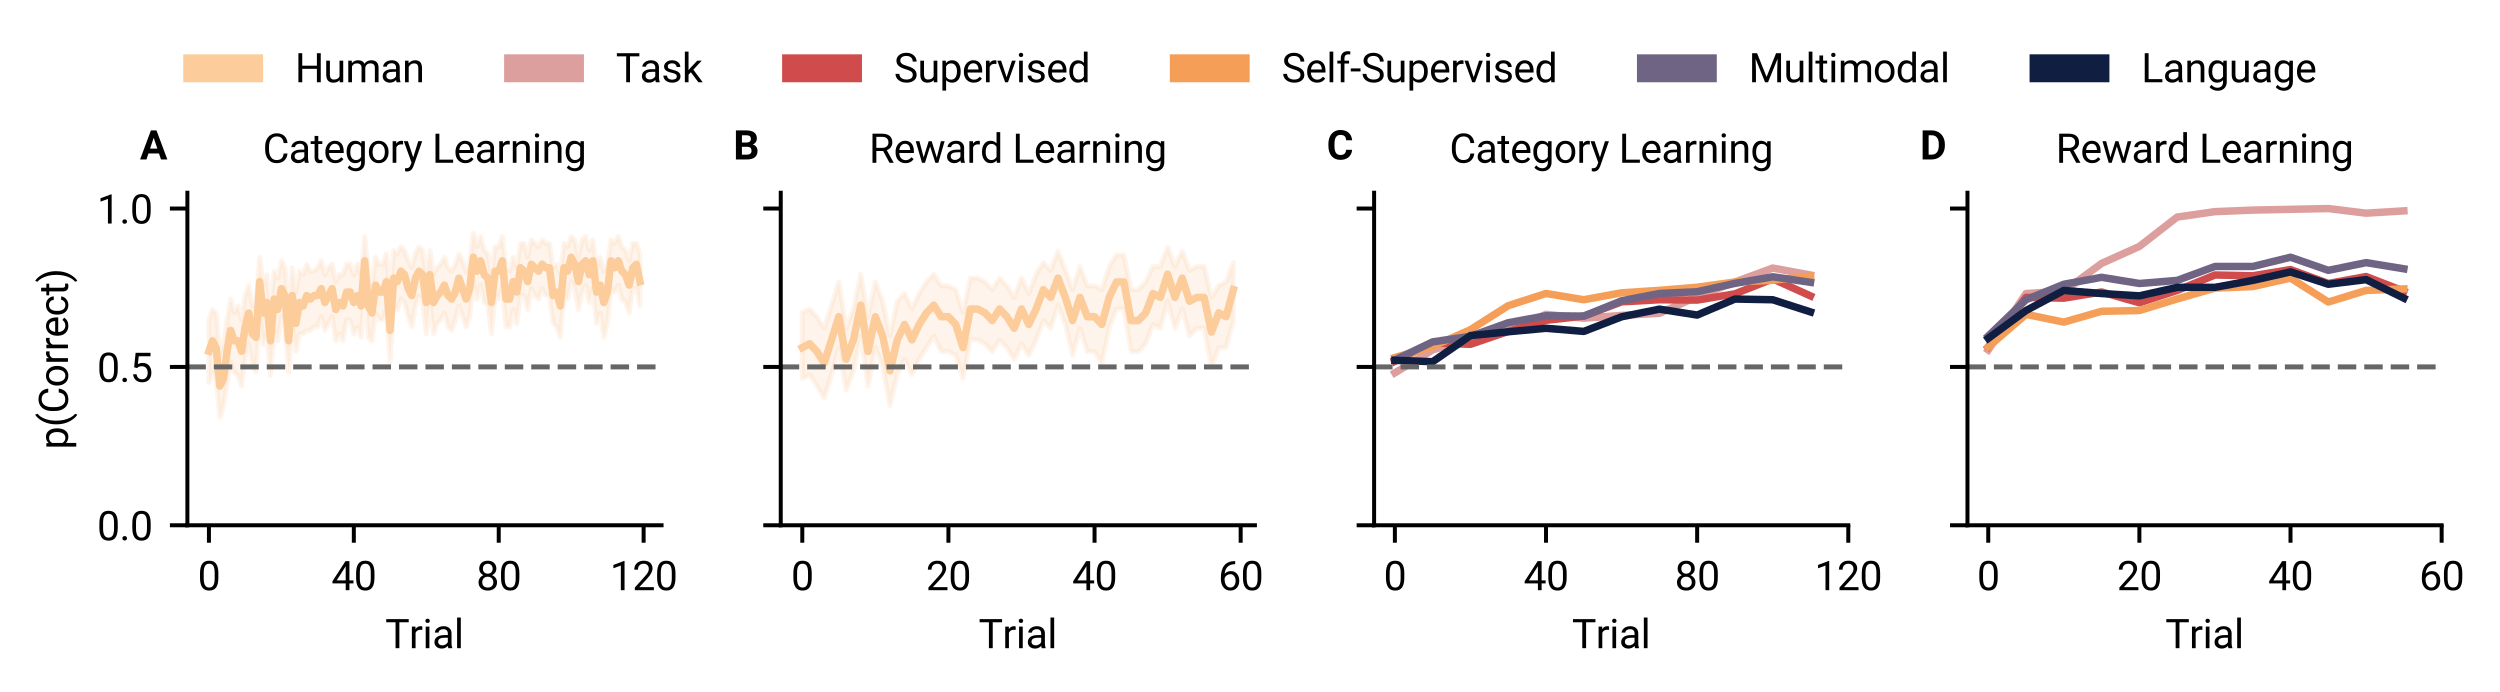 <?xml version="1.0" encoding="utf-8" standalone="no"?>
<!DOCTYPE svg PUBLIC "-//W3C//DTD SVG 1.1//EN"
  "http://www.w3.org/Graphics/SVG/1.1/DTD/svg11.dtd">
<svg xmlns:xlink="http://www.w3.org/1999/xlink" width="500.912pt" height="138.699pt" viewBox="0 0 500.912 138.699" xmlns="http://www.w3.org/2000/svg" version="1.1">
 <defs>
  <style type="text/css">*{stroke-linejoin: round; stroke-linecap: butt}</style>
 </defs>
 <g id="figure_1">
  <g id="patch_1">
   <path d="M 0 138.699 
L 500.912 138.699 
L 500.912 0 
L 0 0 
z
" style="fill: #ffffff"/>
  </g>
  <g id="axes_1">
   <g id="patch_2">
    <path d="M 37.544 105.249 
L 132.553 105.249 
L 132.553 38.613 
L 37.544 38.613 
z
" style="fill: #ffffff"/>
   </g>
   <g id="PolyCollection_1">
    <defs>
     <path id="m47e75212fd" d="M 41.862 -74.614 
L 41.862 -62.043 
L 42.588 -64.135 
L 43.314 -62.74 
L 44.04 -55.069 
L 44.766 -57.144 
L 45.491 -62.043 
L 46.217 -66.21 
L 46.943 -64.118 
L 47.669 -63.438 
L 48.395 -61.346 
L 49.121 -66.925 
L 49.846 -69.714 
L 50.572 -65.53 
L 51.298 -64.135 
L 52.024 -76.688 
L 52.75 -69.714 
L 53.475 -71.807 
L 54.201 -63.438 
L 54.927 -72.504 
L 55.653 -70.412 
L 56.379 -75.293 
L 57.104 -73.201 
L 57.83 -64.135 
L 58.556 -73.899 
L 59.282 -68.32 
L 60.008 -71.807 
L 60.734 -71.807 
L 61.459 -72.504 
L 62.185 -72.504 
L 62.911 -73.201 
L 63.637 -73.201 
L 64.363 -75.293 
L 65.088 -72.504 
L 65.814 -73.899 
L 66.54 -75.293 
L 67.266 -70.412 
L 67.992 -71.807 
L 68.718 -70.412 
L 69.443 -74.596 
L 70.169 -74.596 
L 70.895 -71.807 
L 71.621 -73.201 
L 72.347 -71.109 
L 73.072 -81.57 
L 73.798 -71.109 
L 74.524 -70.394 
L 75.25 -75.991 
L 75.976 -74.596 
L 76.701 -74.596 
L 77.427 -76.688 
L 78.153 -66.227 
L 78.879 -77.386 
L 79.605 -76.671 
L 80.331 -78.78 
L 81.056 -78.083 
L 81.782 -75.276 
L 82.508 -73.201 
L 83.234 -77.386 
L 83.96 -79.478 
L 84.685 -78.083 
L 85.411 -71.807 
L 86.137 -78.083 
L 86.863 -71.807 
L 87.589 -73.899 
L 88.315 -74.596 
L 89.04 -75.991 
L 89.766 -73.201 
L 90.492 -72.504 
L 91.218 -74.596 
L 91.944 -77.386 
L 92.669 -75.293 
L 93.395 -73.201 
L 94.121 -75.293 
L 94.847 -82.267 
L 95.573 -78.78 
L 96.299 -81.57 
L 97.024 -78.083 
L 97.75 -77.386 
L 98.476 -71.807 
L 99.202 -79.478 
L 99.928 -78.78 
L 100.653 -81.57 
L 101.379 -73.201 
L 102.105 -73.201 
L 102.831 -76.688 
L 103.557 -73.899 
L 104.282 -79.478 
L 105.008 -79.478 
L 105.734 -76.688 
L 106.46 -80.855 
L 107.186 -79.478 
L 107.912 -78.78 
L 108.637 -80.873 
L 109.363 -79.478 
L 110.089 -79.478 
L 110.815 -73.899 
L 111.541 -73.201 
L 112.266 -71.109 
L 112.992 -79.478 
L 113.718 -78.78 
L 114.444 -82.267 
L 115.17 -80.873 
L 115.896 -76.688 
L 116.621 -80.175 
L 117.347 -81.57 
L 118.073 -78.083 
L 118.799 -80.873 
L 119.525 -73.899 
L 120.25 -75.991 
L 120.976 -71.109 
L 121.702 -73.899 
L 122.428 -80.873 
L 123.154 -80.158 
L 123.88 -81.57 
L 124.605 -78.78 
L 125.331 -78.083 
L 126.057 -75.991 
L 126.783 -80.873 
L 127.509 -80.873 
L 128.234 -77.386 
L 128.234 -87.847 
L 128.234 -87.847 
L 127.509 -89.956 
L 126.783 -89.939 
L 126.057 -86.452 
L 125.331 -88.544 
L 124.605 -89.241 
L 123.88 -91.333 
L 123.154 -89.939 
L 122.428 -90.636 
L 121.702 -85.754 
L 120.976 -84.36 
L 120.25 -87.149 
L 119.525 -85.057 
L 118.799 -90.636 
L 118.073 -88.544 
L 117.347 -91.333 
L 116.621 -90.636 
L 115.896 -87.167 
L 115.17 -90.636 
L 114.444 -91.333 
L 113.718 -89.241 
L 112.992 -89.939 
L 112.266 -83.662 
L 111.541 -85.754 
L 110.815 -85.057 
L 110.089 -89.939 
L 109.363 -89.939 
L 108.637 -90.636 
L 107.912 -89.241 
L 107.186 -89.939 
L 106.46 -90.636 
L 105.734 -87.149 
L 105.008 -89.939 
L 104.282 -89.939 
L 103.557 -85.057 
L 102.831 -87.167 
L 102.105 -84.36 
L 101.379 -85.057 
L 100.653 -91.333 
L 99.928 -89.241 
L 99.202 -89.241 
L 98.476 -83.662 
L 97.75 -87.847 
L 97.024 -88.561 
L 96.299 -91.333 
L 95.573 -89.241 
L 94.847 -92.031 
L 94.121 -86.452 
L 93.395 -84.36 
L 92.669 -86.452 
L 91.944 -87.847 
L 91.218 -85.754 
L 90.492 -84.36 
L 89.766 -85.057 
L 89.04 -87.149 
L 88.315 -85.772 
L 87.589 -85.057 
L 86.863 -83.662 
L 86.137 -88.544 
L 85.411 -83.662 
L 84.685 -88.544 
L 83.96 -89.241 
L 83.234 -87.847 
L 82.508 -85.057 
L 81.782 -86.452 
L 81.056 -88.544 
L 80.331 -89.241 
L 79.605 -87.847 
L 78.879 -88.544 
L 78.153 -78.78 
L 77.427 -87.847 
L 76.701 -85.754 
L 75.976 -85.754 
L 75.25 -87.149 
L 74.524 -81.57 
L 73.798 -83.662 
L 73.072 -91.333 
L 72.347 -83.662 
L 71.621 -85.754 
L 70.895 -83.662 
L 70.169 -85.754 
L 69.443 -85.754 
L 68.718 -83.662 
L 67.992 -83.68 
L 67.266 -82.285 
L 66.54 -85.754 
L 65.814 -85.057 
L 65.088 -83.662 
L 64.363 -86.452 
L 63.637 -85.057 
L 62.911 -84.377 
L 62.185 -84.36 
L 61.459 -85.754 
L 60.734 -83.662 
L 60.008 -84.36 
L 59.282 -80.175 
L 58.556 -85.057 
L 57.83 -76.688 
L 57.104 -85.057 
L 56.379 -86.452 
L 55.653 -82.965 
L 54.927 -84.36 
L 54.201 -76.688 
L 53.475 -83.662 
L 52.75 -81.57 
L 52.024 -87.149 
L 51.298 -77.386 
L 50.572 -77.403 
L 49.846 -81.57 
L 49.121 -79.478 
L 48.395 -74.596 
L 47.669 -77.386 
L 46.943 -76.008 
L 46.217 -78.78 
L 45.491 -74.596 
L 44.766 -69.714 
L 44.04 -67.622 
L 43.314 -75.991 
L 42.588 -76.688 
L 41.862 -74.614 
z
" style="stroke: #fccc9b; stroke-opacity: 0.2"/>
    </defs>
    <g clip-path="url(#p89ef82d973)">
     <use xlink:href="#m47e75212fd" x="0" y="138.699" style="fill: #fccc9b; fill-opacity: 0.2; stroke: #fccc9b; stroke-opacity: 0.2"/>
    </g>
   </g>
   <g id="matplotlib.axis_1">
    <g id="xtick_1">
     <g id="line2d_1">
      <defs>
       <path id="m79e2bdac06" d="M 0 0 
L 0 3.5 
" style="stroke: #000000; stroke-width: 0.8"/>
      </defs>
      <g>
       <use xlink:href="#m79e2bdac06" x="41.862" y="105.249" style="stroke: #000000; stroke-width: 0.8"/>
      </g>
     </g>
     <g id="text_1">
      <!-- 0 -->
      <g transform="translate(39.616 118.249) scale(0.08 -0.08)">
       <defs>
        <path id="Roboto-Regular-30" d="M 3231 1941 
Q 3231 925 2884 431 
Q 2538 -63 1800 -63 
Q 1072 -63 722 420 
Q 372 903 359 1863 
L 359 2634 
Q 359 3638 706 4125 
Q 1053 4613 1794 4613 
Q 2528 4613 2875 4142 
Q 3222 3672 3231 2691 
L 3231 1941 
z
M 2653 2731 
Q 2653 3466 2447 3802 
Q 2241 4138 1794 4138 
Q 1350 4138 1147 3803 
Q 944 3469 938 2775 
L 938 1850 
Q 938 1113 1152 761 
Q 1366 409 1800 409 
Q 2228 409 2436 740 
Q 2644 1072 2653 1784 
L 2653 2731 
z
" transform="scale(0.016)"/>
       </defs>
       <use xlink:href="#Roboto-Regular-30"/>
      </g>
     </g>
    </g>
    <g id="xtick_2">
     <g id="line2d_2">
      <g>
       <use xlink:href="#m79e2bdac06" x="70.895" y="105.249" style="stroke: #000000; stroke-width: 0.8"/>
      </g>
     </g>
     <g id="text_2">
      <!-- 40 -->
      <g transform="translate(66.402 118.249) scale(0.08 -0.08)">
       <defs>
        <path id="Roboto-Regular-34" d="M 2819 1528 
L 3450 1528 
L 3450 1056 
L 2819 1056 
L 2819 0 
L 2238 0 
L 2238 1056 
L 166 1056 
L 166 1397 
L 2203 4550 
L 2819 4550 
L 2819 1528 
z
M 822 1528 
L 2238 1528 
L 2238 3759 
L 2169 3634 
L 822 1528 
z
" transform="scale(0.016)"/>
       </defs>
       <use xlink:href="#Roboto-Regular-34"/>
       <use xlink:href="#Roboto-Regular-30" x="56.152"/>
      </g>
     </g>
    </g>
    <g id="xtick_3">
     <g id="line2d_3">
      <g>
       <use xlink:href="#m79e2bdac06" x="99.928" y="105.249" style="stroke: #000000; stroke-width: 0.8"/>
      </g>
     </g>
     <g id="text_3">
      <!-- 80 -->
      <g transform="translate(95.435 118.249) scale(0.08 -0.08)">
       <defs>
        <path id="Roboto-Regular-38" d="M 3138 3363 
Q 3138 3022 2958 2756 
Q 2778 2491 2472 2341 
Q 2828 2188 3036 1894 
Q 3244 1600 3244 1228 
Q 3244 638 2845 287 
Q 2447 -63 1797 -63 
Q 1141 -63 745 289 
Q 350 641 350 1228 
Q 350 1597 551 1894 
Q 753 2191 1109 2344 
Q 806 2494 631 2759 
Q 456 3025 456 3363 
Q 456 3938 825 4275 
Q 1194 4613 1797 4613 
Q 2397 4613 2767 4275 
Q 3138 3938 3138 3363 
z
M 2666 1241 
Q 2666 1622 2423 1862 
Q 2181 2103 1790 2103 
Q 1400 2103 1164 1865 
Q 928 1628 928 1240 
Q 928 853 1158 631 
Q 1388 409 1797 409 
Q 2203 409 2434 632 
Q 2666 856 2666 1241 
z
M 1797 4138 
Q 1456 4138 1245 3927 
Q 1034 3716 1034 3353 
Q 1034 3006 1242 2792 
Q 1450 2578 1797 2578 
Q 2144 2578 2351 2792 
Q 2559 3006 2559 3353 
Q 2559 3700 2343 3919 
Q 2128 4138 1797 4138 
z
" transform="scale(0.016)"/>
       </defs>
       <use xlink:href="#Roboto-Regular-38"/>
       <use xlink:href="#Roboto-Regular-30" x="56.152"/>
      </g>
     </g>
    </g>
    <g id="xtick_4">
     <g id="line2d_4">
      <g>
       <use xlink:href="#m79e2bdac06" x="128.96" y="105.249" style="stroke: #000000; stroke-width: 0.8"/>
      </g>
     </g>
     <g id="text_4">
      <!-- 120 -->
      <g transform="translate(122.221 118.249) scale(0.08 -0.08)">
       <defs>
        <path id="Roboto-Regular-31" d="M 2278 0 
L 1697 0 
L 1697 3853 
L 531 3425 
L 531 3950 
L 2188 4572 
L 2278 4572 
L 2278 0 
z
" transform="scale(0.016)"/>
        <path id="Roboto-Regular-32" d="M 3359 0 
L 378 0 
L 378 416 
L 1953 2166 
Q 2303 2563 2436 2811 
Q 2569 3059 2569 3325 
Q 2569 3681 2353 3909 
Q 2138 4138 1778 4138 
Q 1347 4138 1108 3892 
Q 869 3647 869 3209 
L 291 3209 
Q 291 3838 695 4225 
Q 1100 4613 1778 4613 
Q 2413 4613 2781 4280 
Q 3150 3947 3150 3394 
Q 3150 2722 2294 1794 
L 1075 472 
L 3359 472 
L 3359 0 
z
" transform="scale(0.016)"/>
       </defs>
       <use xlink:href="#Roboto-Regular-31"/>
       <use xlink:href="#Roboto-Regular-32" x="56.152"/>
       <use xlink:href="#Roboto-Regular-30" x="112.305"/>
      </g>
     </g>
    </g>
    <g id="text_5">
     <!-- Trial -->
     <g transform="translate(77.191 129.874) scale(0.08 -0.08)">
      <defs>
       <path id="Roboto-Regular-54" d="M 3672 4056 
L 2209 4056 
L 2209 0 
L 1613 0 
L 1613 4056 
L 153 4056 
L 153 4550 
L 3672 4550 
L 3672 4056 
z
" transform="scale(0.016)"/>
       <path id="Roboto-Regular-72" d="M 2072 2863 
Q 1941 2884 1788 2884 
Q 1219 2884 1016 2400 
L 1016 0 
L 438 0 
L 438 3381 
L 1000 3381 
L 1009 2991 
Q 1294 3444 1816 3444 
Q 1984 3444 2072 3400 
L 2072 2863 
z
" transform="scale(0.016)"/>
       <path id="Roboto-Regular-69" d="M 1066 0 
L 488 0 
L 488 3381 
L 1066 3381 
L 1066 0 
z
M 441 4278 
Q 441 4419 527 4516 
Q 613 4613 781 4613 
Q 950 4613 1037 4516 
Q 1125 4419 1125 4278 
Q 1125 4138 1037 4044 
Q 950 3950 781 3950 
Q 613 3950 527 4044 
Q 441 4138 441 4278 
z
" transform="scale(0.016)"/>
       <path id="Roboto-Regular-61" d="M 2525 0 
Q 2475 100 2444 356 
Q 2041 -63 1481 -63 
Q 981 -63 661 220 
Q 341 503 341 938 
Q 341 1466 742 1758 
Q 1144 2050 1872 2050 
L 2434 2050 
L 2434 2316 
Q 2434 2619 2253 2798 
Q 2072 2978 1719 2978 
Q 1409 2978 1200 2822 
Q 991 2666 991 2444 
L 409 2444 
Q 409 2697 589 2933 
Q 769 3169 1076 3306 
Q 1384 3444 1753 3444 
Q 2338 3444 2669 3151 
Q 3000 2859 3013 2347 
L 3013 791 
Q 3013 325 3131 50 
L 3131 0 
L 2525 0 
z
M 1566 441 
Q 1838 441 2081 581 
Q 2325 722 2434 947 
L 2434 1641 
L 1981 1641 
Q 919 1641 919 1019 
Q 919 747 1100 594 
Q 1281 441 1566 441 
z
" transform="scale(0.016)"/>
       <path id="Roboto-Regular-6c" d="M 1066 0 
L 488 0 
L 488 4800 
L 1066 4800 
L 1066 0 
z
" transform="scale(0.016)"/>
      </defs>
      <use xlink:href="#Roboto-Regular-54"/>
      <use xlink:href="#Roboto-Regular-72" x="59.668"/>
      <use xlink:href="#Roboto-Regular-69" x="93.506"/>
      <use xlink:href="#Roboto-Regular-61" x="117.773"/>
      <use xlink:href="#Roboto-Regular-6c" x="172.168"/>
     </g>
    </g>
   </g>
   <g id="matplotlib.axis_2">
    <g id="ytick_1">
     <g id="line2d_5">
      <defs>
       <path id="m42bec96011" d="M 0 0 
L -3.5 0 
" style="stroke: #000000; stroke-width: 0.8"/>
      </defs>
      <g>
       <use xlink:href="#m42bec96011" x="37.544" y="105.249" style="stroke: #000000; stroke-width: 0.8"/>
      </g>
     </g>
     <g id="text_6">
      <!-- 0.0 -->
      <g transform="translate(19.454 108.249) scale(0.08 -0.08)">
       <defs>
        <path id="Roboto-Regular-2e" d="M 450 303 
Q 450 453 539 553 
Q 628 653 806 653 
Q 984 653 1076 553 
Q 1169 453 1169 303 
Q 1169 159 1076 62 
Q 984 -34 806 -34 
Q 628 -34 539 62 
Q 450 159 450 303 
z
" transform="scale(0.016)"/>
       </defs>
       <use xlink:href="#Roboto-Regular-30"/>
       <use xlink:href="#Roboto-Regular-2e" x="56.152"/>
       <use xlink:href="#Roboto-Regular-30" x="82.471"/>
      </g>
     </g>
    </g>
    <g id="ytick_2">
     <g id="line2d_6">
      <g>
       <use xlink:href="#m42bec96011" x="37.544" y="73.518" style="stroke: #000000; stroke-width: 0.8"/>
      </g>
     </g>
     <g id="text_7">
      <!-- 0.5 -->
      <g transform="translate(19.454 76.518) scale(0.08 -0.08)">
       <defs>
        <path id="Roboto-Regular-35" d="M 644 2281 
L 875 4550 
L 3206 4550 
L 3206 4016 
L 1366 4016 
L 1228 2775 
Q 1563 2972 1988 2972 
Q 2609 2972 2975 2561 
Q 3341 2150 3341 1450 
Q 3341 747 2961 342 
Q 2581 -63 1900 -63 
Q 1297 -63 915 271 
Q 534 606 481 1197 
L 1028 1197 
Q 1081 806 1306 607 
Q 1531 409 1900 409 
Q 2303 409 2533 684 
Q 2763 959 2763 1444 
Q 2763 1900 2514 2176 
Q 2266 2453 1853 2453 
Q 1475 2453 1259 2288 
L 1106 2163 
L 644 2281 
z
" transform="scale(0.016)"/>
       </defs>
       <use xlink:href="#Roboto-Regular-30"/>
       <use xlink:href="#Roboto-Regular-2e" x="56.152"/>
       <use xlink:href="#Roboto-Regular-35" x="82.471"/>
      </g>
     </g>
    </g>
    <g id="ytick_3">
     <g id="line2d_7">
      <g>
       <use xlink:href="#m42bec96011" x="37.544" y="41.786" style="stroke: #000000; stroke-width: 0.8"/>
      </g>
     </g>
     <g id="text_8">
      <!-- 1.0 -->
      <g transform="translate(19.454 44.786) scale(0.08 -0.08)">
       <use xlink:href="#Roboto-Regular-31"/>
       <use xlink:href="#Roboto-Regular-2e" x="56.152"/>
       <use xlink:href="#Roboto-Regular-30" x="82.471"/>
      </g>
     </g>
    </g>
    <g id="text_9">
     <!-- p(Correct) -->
     <g transform="translate(13.617 90.046) rotate(-90) scale(0.08 -0.08)">
      <defs>
       <path id="Roboto-Regular-70" d="M 3294 1653 
Q 3294 881 2941 409 
Q 2588 -63 1984 -63 
Q 1369 -63 1016 328 
L 1016 -1300 
L 438 -1300 
L 438 3381 
L 966 3381 
L 994 3006 
Q 1347 3444 1975 3444 
Q 2584 3444 2939 2984 
Q 3294 2525 3294 1706 
L 3294 1653 
z
M 2716 1719 
Q 2716 2291 2472 2622 
Q 2228 2953 1803 2953 
Q 1278 2953 1016 2488 
L 1016 872 
Q 1275 409 1809 409 
Q 2225 409 2470 739 
Q 2716 1069 2716 1719 
z
" transform="scale(0.016)"/>
       <path id="Roboto-Regular-28" d="M 416 1847 
Q 416 2553 605 3203 
Q 794 3853 1169 4384 
Q 1544 4916 1947 5134 
L 2066 4753 
Q 1609 4403 1317 3684 
Q 1025 2966 997 2075 
L 994 1809 
Q 994 603 1434 -284 
Q 1700 -816 2066 -1116 
L 1947 -1469 
Q 1531 -1238 1153 -694 
Q 416 369 416 1847 
z
" transform="scale(0.016)"/>
       <path id="Roboto-Regular-43" d="M 3875 1444 
Q 3791 722 3342 329 
Q 2894 -63 2150 -63 
Q 1344 -63 858 515 
Q 372 1094 372 2063 
L 372 2500 
Q 372 3134 598 3615 
Q 825 4097 1240 4355 
Q 1656 4613 2203 4613 
Q 2928 4613 3365 4208 
Q 3803 3803 3875 3088 
L 3272 3088 
Q 3194 3631 2933 3875 
Q 2672 4119 2203 4119 
Q 1628 4119 1301 3694 
Q 975 3269 975 2484 
L 975 2044 
Q 975 1303 1284 865 
Q 1594 428 2150 428 
Q 2650 428 2917 654 
Q 3184 881 3272 1444 
L 3875 1444 
z
" transform="scale(0.016)"/>
       <path id="Roboto-Regular-6f" d="M 284 1722 
Q 284 2219 479 2616 
Q 675 3013 1023 3228 
Q 1372 3444 1819 3444 
Q 2509 3444 2936 2966 
Q 3363 2488 3363 1694 
L 3363 1653 
Q 3363 1159 3173 767 
Q 2984 375 2632 156 
Q 2281 -63 1825 -63 
Q 1138 -63 711 415 
Q 284 894 284 1681 
L 284 1722 
z
M 866 1653 
Q 866 1091 1127 750 
Q 1388 409 1825 409 
Q 2266 409 2525 754 
Q 2784 1100 2784 1722 
Q 2784 2278 2520 2623 
Q 2256 2969 1819 2969 
Q 1391 2969 1128 2628 
Q 866 2288 866 1653 
z
" transform="scale(0.016)"/>
       <path id="Roboto-Regular-65" d="M 1841 -63 
Q 1153 -63 722 389 
Q 291 841 291 1597 
L 291 1703 
Q 291 2206 483 2601 
Q 675 2997 1020 3220 
Q 1366 3444 1769 3444 
Q 2428 3444 2793 3009 
Q 3159 2575 3159 1766 
L 3159 1525 
L 869 1525 
Q 881 1025 1161 717 
Q 1441 409 1872 409 
Q 2178 409 2390 534 
Q 2603 659 2763 866 
L 3116 591 
Q 2691 -63 1841 -63 
z
M 1769 2969 
Q 1419 2969 1181 2714 
Q 944 2459 888 2000 
L 2581 2000 
L 2581 2044 
Q 2556 2484 2343 2726 
Q 2131 2969 1769 2969 
z
" transform="scale(0.016)"/>
       <path id="Roboto-Regular-63" d="M 1794 409 
Q 2103 409 2334 596 
Q 2566 784 2591 1066 
L 3138 1066 
Q 3122 775 2937 512 
Q 2753 250 2445 93 
Q 2138 -63 1794 -63 
Q 1103 -63 695 398 
Q 288 859 288 1659 
L 288 1756 
Q 288 2250 469 2634 
Q 650 3019 989 3231 
Q 1328 3444 1791 3444 
Q 2359 3444 2736 3103 
Q 3113 2763 3138 2219 
L 2591 2219 
Q 2566 2547 2342 2758 
Q 2119 2969 1791 2969 
Q 1350 2969 1108 2651 
Q 866 2334 866 1734 
L 866 1625 
Q 866 1041 1106 725 
Q 1347 409 1794 409 
z
" transform="scale(0.016)"/>
       <path id="Roboto-Regular-74" d="M 1222 4200 
L 1222 3381 
L 1853 3381 
L 1853 2934 
L 1222 2934 
L 1222 838 
Q 1222 634 1306 532 
Q 1391 431 1594 431 
Q 1694 431 1869 469 
L 1869 0 
Q 1641 -63 1425 -63 
Q 1038 -63 841 171 
Q 644 406 644 838 
L 644 2934 
L 28 2934 
L 28 3381 
L 644 3381 
L 644 4200 
L 1222 4200 
z
" transform="scale(0.016)"/>
       <path id="Roboto-Regular-29" d="M 1772 1816 
Q 1772 1119 1589 480 
Q 1406 -159 1029 -700 
Q 653 -1241 241 -1469 
L 119 -1116 
Q 600 -747 892 29 
Q 1184 806 1191 1753 
L 1191 1853 
Q 1191 2509 1053 3073 
Q 916 3638 670 4084 
Q 425 4531 119 4781 
L 241 5134 
Q 653 4906 1026 4372 
Q 1400 3838 1586 3194 
Q 1772 2550 1772 1816 
z
" transform="scale(0.016)"/>
      </defs>
      <use xlink:href="#Roboto-Regular-70"/>
      <use xlink:href="#Roboto-Regular-28" x="56.104"/>
      <use xlink:href="#Roboto-Regular-43" x="90.283"/>
      <use xlink:href="#Roboto-Regular-6f" x="155.371"/>
      <use xlink:href="#Roboto-Regular-72" x="212.402"/>
      <use xlink:href="#Roboto-Regular-72" x="246.24"/>
      <use xlink:href="#Roboto-Regular-65" x="280.078"/>
      <use xlink:href="#Roboto-Regular-63" x="333.057"/>
      <use xlink:href="#Roboto-Regular-74" x="385.4"/>
      <use xlink:href="#Roboto-Regular-29" x="418.066"/>
     </g>
    </g>
   </g>
   <g id="line2d_8">
    <path d="M 41.862 70.379 
L 42.588 68.287 
L 43.314 69.682 
L 44.04 77.353 
L 44.766 75.959 
L 45.491 70.379 
L 46.217 66.195 
L 46.943 68.287 
L 47.669 68.287 
L 48.395 70.379 
L 49.121 65.498 
L 49.846 62.708 
L 50.572 66.892 
L 51.298 67.59 
L 52.024 56.432 
L 52.75 62.708 
L 53.475 60.616 
L 54.201 68.287 
L 54.927 59.919 
L 55.653 62.011 
L 56.379 57.826 
L 57.104 59.221 
L 57.83 68.287 
L 58.556 59.221 
L 59.282 64.8 
L 60.008 60.616 
L 60.734 61.313 
L 61.459 59.221 
L 62.185 59.919 
L 62.911 59.221 
L 63.637 59.221 
L 64.363 57.826 
L 65.088 60.616 
L 65.814 59.221 
L 66.54 57.826 
L 67.266 62.011 
L 67.992 60.616 
L 68.718 61.313 
L 69.443 58.524 
L 70.169 58.524 
L 70.895 60.616 
L 71.621 59.221 
L 72.347 61.313 
L 73.072 52.247 
L 73.798 61.313 
L 74.524 62.708 
L 75.25 57.129 
L 75.976 58.524 
L 76.701 58.524 
L 77.427 56.432 
L 78.153 66.195 
L 78.879 55.734 
L 79.605 56.432 
L 80.331 54.339 
L 81.056 55.037 
L 81.782 57.826 
L 82.508 59.221 
L 83.234 55.734 
L 83.96 54.339 
L 84.685 55.037 
L 85.411 60.616 
L 86.137 55.037 
L 86.863 60.616 
L 87.589 59.221 
L 88.315 58.524 
L 89.04 57.129 
L 89.766 59.221 
L 90.492 59.919 
L 91.218 58.524 
L 91.944 55.734 
L 92.669 57.826 
L 93.395 59.919 
L 94.121 57.826 
L 94.847 51.55 
L 95.573 54.339 
L 96.299 52.247 
L 97.024 55.037 
L 97.75 55.734 
L 98.476 60.616 
L 99.202 54.339 
L 99.928 54.339 
L 100.653 52.247 
L 101.379 59.919 
L 102.105 59.919 
L 102.831 56.432 
L 103.557 58.524 
L 104.282 53.642 
L 105.008 54.339 
L 105.734 56.432 
L 106.46 52.945 
L 107.186 53.642 
L 107.912 54.339 
L 108.637 52.945 
L 109.363 53.642 
L 110.089 53.642 
L 110.815 59.221 
L 111.541 58.524 
L 112.266 61.313 
L 112.992 53.642 
L 113.718 54.339 
L 114.444 51.55 
L 115.17 52.945 
L 115.896 56.432 
L 116.621 52.945 
L 117.347 52.247 
L 118.073 55.037 
L 118.799 52.247 
L 119.525 58.524 
L 120.25 57.129 
L 120.976 60.616 
L 121.702 58.524 
L 122.428 52.247 
L 123.154 53.642 
L 123.88 52.247 
L 124.605 54.339 
L 125.331 55.037 
L 126.057 57.129 
L 126.783 53.642 
L 127.509 52.945 
L 128.234 56.432 
" clip-path="url(#p89ef82d973)" style="fill: none; stroke: #fccc9b; stroke-width: 1.5; stroke-linecap: square"/>
   </g>
   <g id="line2d_9">
    <path d="M 37.544 73.518 
L 132.553 73.518 
" clip-path="url(#p89ef82d973)" style="fill: none; stroke-dasharray: 3.7,1.6; stroke-dashoffset: 0; stroke: #666666"/>
   </g>
   <g id="patch_3">
    <path d="M 37.544 105.249 
L 37.544 38.613 
" style="fill: none; stroke: #000000; stroke-width: 0.8; stroke-linejoin: miter; stroke-linecap: square"/>
   </g>
   <g id="patch_4">
    <path d="M 37.544 105.249 
L 132.553 105.249 
" style="fill: none; stroke: #000000; stroke-width: 0.8; stroke-linejoin: miter; stroke-linecap: square"/>
   </g>
   <g id="text_10">
    <!-- A -->
    <g transform="translate(28.043 31.95) scale(0.08 -0.08)">
     <defs>
      <path id="Roboto-Bold-41" d="M 2975 938 
L 1331 938 
L 1019 0 
L 22 0 
L 1716 4550 
L 2584 4550 
L 4288 0 
L 3291 0 
L 2975 938 
z
M 1584 1697 
L 2722 1697 
L 2150 3400 
L 1584 1697 
z
" transform="scale(0.016)"/>
     </defs>
     <use xlink:href="#Roboto-Bold-41"/>
    </g>
   </g>
   <g id="text_11">
    <!-- Category Learning -->
    <g transform="translate(52.651 32.613) scale(0.08 -0.08)">
     <defs>
      <path id="Roboto-Regular-67" d="M 300 1719 
Q 300 2509 665 2976 
Q 1031 3444 1634 3444 
Q 2253 3444 2600 3006 
L 2628 3381 
L 3156 3381 
L 3156 81 
Q 3156 -575 2767 -953 
Q 2378 -1331 1722 -1331 
Q 1356 -1331 1006 -1175 
Q 656 -1019 472 -747 
L 772 -400 
Q 1144 -859 1681 -859 
Q 2103 -859 2339 -621 
Q 2575 -384 2575 47 
L 2575 338 
Q 2228 -63 1628 -63 
Q 1034 -63 667 415 
Q 300 894 300 1719 
z
M 881 1653 
Q 881 1081 1115 754 
Q 1350 428 1772 428 
Q 2319 428 2575 925 
L 2575 2469 
Q 2309 2953 1778 2953 
Q 1356 2953 1118 2625 
Q 881 2297 881 1653 
z
" transform="scale(0.016)"/>
      <path id="Roboto-Regular-79" d="M 1544 847 
L 2331 3381 
L 2950 3381 
L 1591 -522 
Q 1275 -1366 588 -1366 
L 478 -1356 
L 263 -1316 
L 263 -847 
L 419 -859 
Q 713 -859 877 -740 
Q 1041 -622 1147 -306 
L 1275 38 
L 69 3381 
L 700 3381 
L 1544 847 
z
" transform="scale(0.016)"/>
      <path id="Roboto-Regular-20" transform="scale(0.016)"/>
      <path id="Roboto-Regular-4c" d="M 1131 491 
L 3288 491 
L 3288 0 
L 528 0 
L 528 4550 
L 1131 4550 
L 1131 491 
z
" transform="scale(0.016)"/>
      <path id="Roboto-Regular-6e" d="M 984 3381 
L 1003 2956 
Q 1391 3444 2016 3444 
Q 3088 3444 3097 2234 
L 3097 0 
L 2519 0 
L 2519 2238 
Q 2516 2603 2352 2778 
Q 2188 2953 1841 2953 
Q 1559 2953 1346 2803 
Q 1134 2653 1016 2409 
L 1016 0 
L 438 0 
L 438 3381 
L 984 3381 
z
" transform="scale(0.016)"/>
     </defs>
     <use xlink:href="#Roboto-Regular-43"/>
     <use xlink:href="#Roboto-Regular-61" x="65.088"/>
     <use xlink:href="#Roboto-Regular-74" x="119.482"/>
     <use xlink:href="#Roboto-Regular-65" x="152.148"/>
     <use xlink:href="#Roboto-Regular-67" x="205.127"/>
     <use xlink:href="#Roboto-Regular-6f" x="261.23"/>
     <use xlink:href="#Roboto-Regular-72" x="318.262"/>
     <use xlink:href="#Roboto-Regular-79" x="352.1"/>
     <use xlink:href="#Roboto-Regular-20" x="399.414"/>
     <use xlink:href="#Roboto-Regular-4c" x="424.17"/>
     <use xlink:href="#Roboto-Regular-65" x="477.979"/>
     <use xlink:href="#Roboto-Regular-61" x="530.957"/>
     <use xlink:href="#Roboto-Regular-72" x="585.352"/>
     <use xlink:href="#Roboto-Regular-6e" x="619.189"/>
     <use xlink:href="#Roboto-Regular-69" x="674.365"/>
     <use xlink:href="#Roboto-Regular-6e" x="698.633"/>
     <use xlink:href="#Roboto-Regular-67" x="753.809"/>
    </g>
   </g>
  </g>
  <g id="axes_2">
   <g id="patch_5">
    <path d="M 156.433 105.249 
L 251.442 105.249 
L 251.442 38.613 
L 156.433 38.613 
z
" style="fill: #ffffff"/>
   </g>
   <g id="PolyCollection_2">
    <defs>
     <path id="mec6524d516" d="M 160.751 -76.016 
L 160.751 -62.86 
L 162.215 -63.614 
L 163.679 -61.312 
L 165.143 -58.99 
L 166.607 -63.633 
L 168.071 -69.051 
L 169.535 -60.538 
L 170.999 -64.388 
L 172.463 -71.373 
L 173.927 -61.312 
L 175.391 -69.051 
L 176.855 -65.181 
L 178.318 -57.442 
L 179.782 -63.633 
L 181.246 -66.729 
L 182.71 -63.633 
L 184.174 -66.729 
L 185.638 -69.051 
L 187.102 -71.373 
L 188.566 -68.277 
L 190.03 -68.277 
L 191.494 -67.503 
L 192.958 -62.86 
L 194.422 -70.599 
L 195.886 -70.599 
L 197.35 -69.825 
L 198.814 -68.258 
L 200.277 -70.599 
L 201.741 -69.032 
L 203.205 -66.729 
L 204.669 -69.825 
L 206.133 -67.503 
L 207.597 -70.579 
L 209.061 -74.469 
L 210.525 -72.921 
L 211.989 -77.545 
L 213.453 -73.695 
L 214.917 -67.503 
L 216.381 -72.921 
L 217.845 -68.277 
L 219.309 -68.277 
L 220.773 -65.955 
L 222.236 -72.921 
L 223.7 -76.79 
L 225.164 -76.79 
L 226.628 -68.277 
L 228.092 -68.258 
L 229.556 -69.825 
L 231.02 -73.695 
L 232.484 -72.921 
L 233.948 -78.338 
L 235.412 -72.921 
L 236.876 -76.79 
L 238.34 -71.373 
L 239.804 -72.921 
L 241.268 -72.901 
L 242.732 -65.181 
L 244.195 -69.051 
L 245.659 -69.051 
L 247.123 -74.469 
L 247.123 -86.078 
L 247.123 -86.078 
L 245.659 -82.208 
L 244.195 -81.453 
L 242.732 -79.112 
L 241.268 -85.304 
L 239.804 -85.304 
L 238.34 -84.53 
L 236.876 -88.399 
L 235.412 -85.304 
L 233.948 -89.173 
L 232.484 -85.304 
L 231.02 -85.304 
L 229.556 -82.208 
L 228.092 -80.66 
L 226.628 -80.66 
L 225.164 -87.625 
L 223.7 -87.625 
L 222.236 -85.304 
L 220.773 -80.66 
L 219.309 -81.434 
L 217.845 -81.434 
L 216.381 -85.304 
L 214.917 -80.66 
L 213.453 -84.549 
L 211.989 -88.399 
L 210.525 -84.53 
L 209.061 -86.078 
L 207.597 -83.756 
L 206.133 -79.886 
L 204.669 -82.982 
L 203.205 -79.112 
L 201.741 -81.434 
L 200.277 -82.982 
L 198.814 -80.679 
L 197.35 -82.208 
L 195.886 -82.982 
L 194.422 -82.982 
L 192.958 -76.016 
L 191.494 -80.66 
L 190.03 -81.434 
L 188.566 -81.434 
L 187.102 -83.756 
L 185.638 -82.208 
L 184.174 -79.886 
L 182.71 -76.79 
L 181.246 -79.886 
L 179.782 -78.338 
L 178.318 -71.373 
L 176.855 -78.338 
L 175.391 -82.208 
L 173.927 -75.242 
L 172.463 -83.756 
L 170.999 -76.79 
L 169.535 -72.921 
L 168.071 -82.208 
L 166.607 -77.564 
L 165.143 -72.921 
L 163.679 -75.242 
L 162.215 -76.79 
L 160.751 -76.016 
z
" style="stroke: #fccc9b; stroke-opacity: 0.2"/>
    </defs>
    <g clip-path="url(#p6b1d9bd3c7)">
     <use xlink:href="#mec6524d516" x="0" y="138.699" style="fill: #fccc9b; fill-opacity: 0.2; stroke: #fccc9b; stroke-opacity: 0.2"/>
    </g>
   </g>
   <g id="matplotlib.axis_3">
    <g id="xtick_5">
     <g id="line2d_10">
      <g>
       <use xlink:href="#m79e2bdac06" x="160.751" y="105.249" style="stroke: #000000; stroke-width: 0.8"/>
      </g>
     </g>
     <g id="text_12">
      <!-- 0 -->
      <g transform="translate(158.505 118.249) scale(0.08 -0.08)">
       <use xlink:href="#Roboto-Regular-30"/>
      </g>
     </g>
    </g>
    <g id="xtick_6">
     <g id="line2d_11">
      <g>
       <use xlink:href="#m79e2bdac06" x="190.03" y="105.249" style="stroke: #000000; stroke-width: 0.8"/>
      </g>
     </g>
     <g id="text_13">
      <!-- 20 -->
      <g transform="translate(185.537 118.249) scale(0.08 -0.08)">
       <use xlink:href="#Roboto-Regular-32"/>
       <use xlink:href="#Roboto-Regular-30" x="56.152"/>
      </g>
     </g>
    </g>
    <g id="xtick_7">
     <g id="line2d_12">
      <g>
       <use xlink:href="#m79e2bdac06" x="219.309" y="105.249" style="stroke: #000000; stroke-width: 0.8"/>
      </g>
     </g>
     <g id="text_14">
      <!-- 40 -->
      <g transform="translate(214.816 118.249) scale(0.08 -0.08)">
       <use xlink:href="#Roboto-Regular-34"/>
       <use xlink:href="#Roboto-Regular-30" x="56.152"/>
      </g>
     </g>
    </g>
    <g id="xtick_8">
     <g id="line2d_13">
      <g>
       <use xlink:href="#m79e2bdac06" x="248.587" y="105.249" style="stroke: #000000; stroke-width: 0.8"/>
      </g>
     </g>
     <g id="text_15">
      <!-- 60 -->
      <g transform="translate(244.095 118.249) scale(0.08 -0.08)">
       <defs>
        <path id="Roboto-Regular-36" d="M 2647 4553 
L 2647 4063 
L 2541 4063 
Q 1866 4050 1466 3662 
Q 1066 3275 1003 2572 
Q 1363 2984 1984 2984 
Q 2578 2984 2933 2565 
Q 3288 2147 3288 1484 
Q 3288 781 2905 359 
Q 2522 -63 1878 -63 
Q 1225 -63 819 439 
Q 413 941 413 1731 
L 413 1953 
Q 413 3209 948 3873 
Q 1484 4538 2544 4553 
L 2647 4553 
z
M 1888 2503 
Q 1591 2503 1341 2325 
Q 1091 2147 994 1878 
L 994 1666 
Q 994 1103 1247 759 
Q 1500 416 1878 416 
Q 2269 416 2492 703 
Q 2716 991 2716 1456 
Q 2716 1925 2489 2214 
Q 2263 2503 1888 2503 
z
" transform="scale(0.016)"/>
       </defs>
       <use xlink:href="#Roboto-Regular-36"/>
       <use xlink:href="#Roboto-Regular-30" x="56.152"/>
      </g>
     </g>
    </g>
    <g id="text_16">
     <!-- Trial -->
     <g transform="translate(196.08 129.874) scale(0.08 -0.08)">
      <use xlink:href="#Roboto-Regular-54"/>
      <use xlink:href="#Roboto-Regular-72" x="59.668"/>
      <use xlink:href="#Roboto-Regular-69" x="93.506"/>
      <use xlink:href="#Roboto-Regular-61" x="117.773"/>
      <use xlink:href="#Roboto-Regular-6c" x="172.168"/>
     </g>
    </g>
   </g>
   <g id="matplotlib.axis_4">
    <g id="ytick_4">
     <g id="line2d_14">
      <g>
       <use xlink:href="#m42bec96011" x="156.433" y="105.249" style="stroke: #000000; stroke-width: 0.8"/>
      </g>
     </g>
    </g>
    <g id="ytick_5">
     <g id="line2d_15">
      <g>
       <use xlink:href="#m42bec96011" x="156.433" y="73.518" style="stroke: #000000; stroke-width: 0.8"/>
      </g>
     </g>
    </g>
    <g id="ytick_6">
     <g id="line2d_16">
      <g>
       <use xlink:href="#m42bec96011" x="156.433" y="41.786" style="stroke: #000000; stroke-width: 0.8"/>
      </g>
     </g>
    </g>
   </g>
   <g id="line2d_17">
    <path d="M 160.751 69.648 
L 162.215 68.874 
L 163.679 70.422 
L 165.143 72.744 
L 166.607 68.1 
L 168.071 63.457 
L 169.535 71.97 
L 170.999 68.1 
L 172.463 61.135 
L 173.927 70.422 
L 175.391 63.457 
L 176.855 67.326 
L 178.318 74.292 
L 179.782 68.1 
L 181.246 65.004 
L 182.71 68.1 
L 184.174 65.004 
L 185.638 62.683 
L 187.102 61.135 
L 188.566 63.457 
L 190.03 63.457 
L 191.494 65.004 
L 192.958 69.648 
L 194.422 61.909 
L 195.886 61.909 
L 197.35 62.683 
L 198.814 64.23 
L 200.277 61.909 
L 201.741 63.457 
L 203.205 65.778 
L 204.669 61.909 
L 206.133 65.004 
L 207.597 61.909 
L 209.061 58.039 
L 210.525 59.587 
L 211.989 55.717 
L 213.453 59.587 
L 214.917 64.23 
L 216.381 59.587 
L 217.845 63.457 
L 219.309 63.457 
L 220.773 65.004 
L 222.236 59.587 
L 223.7 56.491 
L 225.164 56.491 
L 226.628 64.23 
L 228.092 64.23 
L 229.556 62.683 
L 231.02 58.813 
L 232.484 59.587 
L 233.948 54.943 
L 235.412 59.587 
L 236.876 55.717 
L 238.34 60.361 
L 239.804 59.587 
L 241.268 59.587 
L 242.732 66.552 
L 244.195 62.683 
L 245.659 63.457 
L 247.123 58.039 
" clip-path="url(#p6b1d9bd3c7)" style="fill: none; stroke: #fccc9b; stroke-width: 1.5; stroke-linecap: square"/>
   </g>
   <g id="line2d_18">
    <path d="M 156.433 73.518 
L 251.442 73.518 
" clip-path="url(#p6b1d9bd3c7)" style="fill: none; stroke-dasharray: 3.7,1.6; stroke-dashoffset: 0; stroke: #666666"/>
   </g>
   <g id="patch_6">
    <path d="M 156.433 105.249 
L 156.433 38.613 
" style="fill: none; stroke: #000000; stroke-width: 0.8; stroke-linejoin: miter; stroke-linecap: square"/>
   </g>
   <g id="patch_7">
    <path d="M 156.433 105.249 
L 251.442 105.249 
" style="fill: none; stroke: #000000; stroke-width: 0.8; stroke-linejoin: miter; stroke-linecap: square"/>
   </g>
   <g id="text_17">
    <!-- B -->
    <g transform="translate(146.932 31.95) scale(0.08 -0.08)">
     <defs>
      <path id="Roboto-Bold-42" d="M 406 0 
L 406 4550 
L 2000 4550 
Q 2828 4550 3256 4233 
Q 3684 3916 3684 3303 
Q 3684 2969 3512 2714 
Q 3341 2459 3034 2341 
Q 3384 2253 3586 1987 
Q 3788 1722 3788 1338 
Q 3788 681 3369 343 
Q 2950 6 2175 0 
L 406 0 
z
M 1344 1981 
L 1344 753 
L 2147 753 
Q 2478 753 2664 911 
Q 2850 1069 2850 1347 
Q 2850 1972 2203 1981 
L 1344 1981 
z
M 1344 2644 
L 2038 2644 
Q 2747 2656 2747 3209 
Q 2747 3519 2567 3655 
Q 2388 3791 2000 3791 
L 1344 3791 
L 1344 2644 
z
" transform="scale(0.016)"/>
     </defs>
     <use xlink:href="#Roboto-Bold-42"/>
    </g>
   </g>
   <g id="text_18">
    <!-- Reward Learning -->
    <g transform="translate(174.144 32.613) scale(0.08 -0.08)">
     <defs>
      <path id="Roboto-Regular-52" d="M 2197 1841 
L 1128 1841 
L 1128 0 
L 525 0 
L 525 4550 
L 2031 4550 
Q 2800 4550 3214 4200 
Q 3628 3850 3628 3181 
Q 3628 2756 3398 2440 
Q 3169 2125 2759 1969 
L 3828 38 
L 3828 0 
L 3184 0 
L 2197 1841 
z
M 1128 2331 
L 2050 2331 
Q 2497 2331 2761 2562 
Q 3025 2794 3025 3181 
Q 3025 3603 2773 3828 
Q 2522 4053 2047 4056 
L 1128 4056 
L 1128 2331 
z
" transform="scale(0.016)"/>
      <path id="Roboto-Regular-77" d="M 3431 797 
L 4081 3381 
L 4659 3381 
L 3675 0 
L 3206 0 
L 2384 2563 
L 1584 0 
L 1116 0 
L 134 3381 
L 709 3381 
L 1375 850 
L 2163 3381 
L 2628 3381 
L 3431 797 
z
" transform="scale(0.016)"/>
      <path id="Roboto-Regular-64" d="M 297 1719 
Q 297 2497 665 2970 
Q 1034 3444 1631 3444 
Q 2225 3444 2572 3038 
L 2572 4800 
L 3150 4800 
L 3150 0 
L 2619 0 
L 2591 363 
Q 2244 -63 1625 -63 
Q 1038 -63 667 418 
Q 297 900 297 1675 
L 297 1719 
z
M 875 1653 
Q 875 1078 1112 753 
Q 1350 428 1769 428 
Q 2319 428 2572 922 
L 2572 2475 
Q 2313 2953 1775 2953 
Q 1350 2953 1112 2625 
Q 875 2297 875 1653 
z
" transform="scale(0.016)"/>
     </defs>
     <use xlink:href="#Roboto-Regular-52"/>
     <use xlink:href="#Roboto-Regular-65" x="61.572"/>
     <use xlink:href="#Roboto-Regular-77" x="114.551"/>
     <use xlink:href="#Roboto-Regular-61" x="189.697"/>
     <use xlink:href="#Roboto-Regular-72" x="244.092"/>
     <use xlink:href="#Roboto-Regular-64" x="277.93"/>
     <use xlink:href="#Roboto-Regular-20" x="334.326"/>
     <use xlink:href="#Roboto-Regular-4c" x="359.082"/>
     <use xlink:href="#Roboto-Regular-65" x="412.891"/>
     <use xlink:href="#Roboto-Regular-61" x="465.869"/>
     <use xlink:href="#Roboto-Regular-72" x="520.264"/>
     <use xlink:href="#Roboto-Regular-6e" x="554.102"/>
     <use xlink:href="#Roboto-Regular-69" x="609.277"/>
     <use xlink:href="#Roboto-Regular-6e" x="633.545"/>
     <use xlink:href="#Roboto-Regular-67" x="688.721"/>
    </g>
   </g>
  </g>
  <g id="axes_3">
   <g id="patch_8">
    <path d="M 275.322 105.249 
L 370.331 105.249 
L 370.331 38.613 
L 275.322 38.613 
z
" style="fill: #ffffff"/>
   </g>
   <g id="matplotlib.axis_5">
    <g id="xtick_9">
     <g id="line2d_19">
      <g>
       <use xlink:href="#m79e2bdac06" x="279.485" y="105.249" style="stroke: #000000; stroke-width: 0.8"/>
      </g>
     </g>
     <g id="text_19">
      <!-- 0 -->
      <g transform="translate(277.239 118.249) scale(0.08 -0.08)">
       <use xlink:href="#Roboto-Regular-30"/>
      </g>
     </g>
    </g>
    <g id="xtick_10">
     <g id="line2d_20">
      <g>
       <use xlink:href="#m79e2bdac06" x="309.767" y="105.249" style="stroke: #000000; stroke-width: 0.8"/>
      </g>
     </g>
     <g id="text_20">
      <!-- 40 -->
      <g transform="translate(305.275 118.249) scale(0.08 -0.08)">
       <use xlink:href="#Roboto-Regular-34"/>
       <use xlink:href="#Roboto-Regular-30" x="56.152"/>
      </g>
     </g>
    </g>
    <g id="xtick_11">
     <g id="line2d_21">
      <g>
       <use xlink:href="#m79e2bdac06" x="340.049" y="105.249" style="stroke: #000000; stroke-width: 0.8"/>
      </g>
     </g>
     <g id="text_21">
      <!-- 80 -->
      <g transform="translate(335.557 118.249) scale(0.08 -0.08)">
       <use xlink:href="#Roboto-Regular-38"/>
       <use xlink:href="#Roboto-Regular-30" x="56.152"/>
      </g>
     </g>
    </g>
    <g id="xtick_12">
     <g id="line2d_22">
      <g>
       <use xlink:href="#m79e2bdac06" x="370.331" y="105.249" style="stroke: #000000; stroke-width: 0.8"/>
      </g>
     </g>
     <g id="text_22">
      <!-- 120 -->
      <g transform="translate(363.592 118.249) scale(0.08 -0.08)">
       <use xlink:href="#Roboto-Regular-31"/>
       <use xlink:href="#Roboto-Regular-32" x="56.152"/>
       <use xlink:href="#Roboto-Regular-30" x="112.305"/>
      </g>
     </g>
    </g>
    <g id="text_23">
     <!-- Trial -->
     <g transform="translate(314.969 129.874) scale(0.08 -0.08)">
      <use xlink:href="#Roboto-Regular-54"/>
      <use xlink:href="#Roboto-Regular-72" x="59.668"/>
      <use xlink:href="#Roboto-Regular-69" x="93.506"/>
      <use xlink:href="#Roboto-Regular-61" x="117.773"/>
      <use xlink:href="#Roboto-Regular-6c" x="172.168"/>
     </g>
    </g>
   </g>
   <g id="matplotlib.axis_6">
    <g id="ytick_7">
     <g id="line2d_23">
      <g>
       <use xlink:href="#m42bec96011" x="275.322" y="105.249" style="stroke: #000000; stroke-width: 0.8"/>
      </g>
     </g>
    </g>
    <g id="ytick_8">
     <g id="line2d_24">
      <g>
       <use xlink:href="#m42bec96011" x="275.322" y="73.518" style="stroke: #000000; stroke-width: 0.8"/>
      </g>
     </g>
    </g>
    <g id="ytick_9">
     <g id="line2d_25">
      <g>
       <use xlink:href="#m42bec96011" x="275.322" y="41.786" style="stroke: #000000; stroke-width: 0.8"/>
      </g>
     </g>
    </g>
   </g>
   <g id="line2d_26">
    <path d="M 279.485 74.703 
L 287.056 70.1 
L 294.626 67.869 
L 302.197 66.125 
L 309.767 62.987 
L 317.338 63.754 
L 324.908 63.196 
L 332.479 62.778 
L 340.049 59.43 
L 347.619 56.501 
L 355.19 53.712 
L 362.76 55.107 
" clip-path="url(#p7c6564f4c3)" style="fill: none; stroke: #dd9e9e; stroke-width: 1.5; stroke-linecap: square"/>
   </g>
   <g id="line2d_27">
    <path d="M 279.485 72.402 
L 287.056 68.706 
L 294.626 68.985 
L 302.197 66.404 
L 309.767 64.173 
L 317.338 63.336 
L 324.908 60.476 
L 332.479 60.058 
L 340.049 60.128 
L 347.619 58.872 
L 355.19 55.874 
L 362.76 59.291 
" clip-path="url(#p7c6564f4c3)" style="fill: none; stroke: #d04c4c; stroke-width: 1.5; stroke-linecap: square"/>
   </g>
   <g id="line2d_28">
    <path d="M 279.485 71.635 
L 287.056 69.403 
L 294.626 66.056 
L 302.197 61.244 
L 309.767 58.803 
L 317.338 60.058 
L 324.908 58.663 
L 332.479 58.175 
L 340.049 57.547 
L 347.619 56.501 
L 355.19 56.153 
L 362.76 55.316 
" clip-path="url(#p7c6564f4c3)" style="fill: none; stroke: #f59e57; stroke-width: 1.5; stroke-linecap: square"/>
   </g>
   <g id="line2d_29">
    <path d="M 279.485 72.123 
L 287.056 68.496 
L 294.626 67.381 
L 302.197 64.661 
L 309.767 63.266 
L 317.338 63.336 
L 324.908 60.267 
L 332.479 58.803 
L 340.049 58.454 
L 347.619 56.78 
L 355.19 55.455 
L 362.76 56.571 
" clip-path="url(#p7c6564f4c3)" style="fill: none; stroke: #6f6484; stroke-width: 1.5; stroke-linecap: square"/>
   </g>
   <g id="line2d_30">
    <path d="M 279.485 72.193 
L 287.056 72.472 
L 294.626 67.241 
L 302.197 66.474 
L 309.767 65.777 
L 317.338 66.404 
L 324.908 63.475 
L 332.479 61.941 
L 340.049 63.127 
L 347.619 59.919 
L 355.19 60.058 
L 362.76 62.499 
" clip-path="url(#p7c6564f4c3)" style="fill: none; stroke: #101e41; stroke-width: 1.5; stroke-linecap: square"/>
   </g>
   <g id="line2d_31">
    <path d="M 275.322 73.518 
L 370.331 73.518 
" clip-path="url(#p7c6564f4c3)" style="fill: none; stroke-dasharray: 3.7,1.6; stroke-dashoffset: 0; stroke: #666666"/>
   </g>
   <g id="patch_9">
    <path d="M 275.322 105.249 
L 275.322 38.613 
" style="fill: none; stroke: #000000; stroke-width: 0.8; stroke-linejoin: miter; stroke-linecap: square"/>
   </g>
   <g id="patch_10">
    <path d="M 275.322 105.249 
L 370.331 105.249 
" style="fill: none; stroke: #000000; stroke-width: 0.8; stroke-linejoin: miter; stroke-linecap: square"/>
   </g>
   <g id="text_24">
    <!-- C -->
    <g transform="translate(265.821 31.95) scale(0.08 -0.08)">
     <defs>
      <path id="Roboto-Bold-43" d="M 3978 1516 
Q 3925 781 3436 359 
Q 2947 -63 2147 -63 
Q 1272 -63 770 526 
Q 269 1116 269 2144 
L 269 2422 
Q 269 3078 500 3578 
Q 731 4078 1161 4345 
Q 1591 4613 2159 4613 
Q 2947 4613 3428 4191 
Q 3909 3769 3984 3006 
L 3047 3006 
Q 3013 3447 2802 3645 
Q 2591 3844 2159 3844 
Q 1691 3844 1458 3508 
Q 1225 3172 1219 2466 
L 1219 2122 
Q 1219 1384 1442 1043 
Q 1666 703 2147 703 
Q 2581 703 2795 901 
Q 3009 1100 3041 1516 
L 3978 1516 
z
" transform="scale(0.016)"/>
     </defs>
     <use xlink:href="#Roboto-Bold-43"/>
    </g>
   </g>
   <g id="text_25">
    <!-- Category Learning -->
    <g transform="translate(290.429 32.613) scale(0.08 -0.08)">
     <use xlink:href="#Roboto-Regular-43"/>
     <use xlink:href="#Roboto-Regular-61" x="65.088"/>
     <use xlink:href="#Roboto-Regular-74" x="119.482"/>
     <use xlink:href="#Roboto-Regular-65" x="152.148"/>
     <use xlink:href="#Roboto-Regular-67" x="205.127"/>
     <use xlink:href="#Roboto-Regular-6f" x="261.23"/>
     <use xlink:href="#Roboto-Regular-72" x="318.262"/>
     <use xlink:href="#Roboto-Regular-79" x="352.1"/>
     <use xlink:href="#Roboto-Regular-20" x="399.414"/>
     <use xlink:href="#Roboto-Regular-4c" x="424.17"/>
     <use xlink:href="#Roboto-Regular-65" x="477.979"/>
     <use xlink:href="#Roboto-Regular-61" x="530.957"/>
     <use xlink:href="#Roboto-Regular-72" x="585.352"/>
     <use xlink:href="#Roboto-Regular-6e" x="619.189"/>
     <use xlink:href="#Roboto-Regular-69" x="674.365"/>
     <use xlink:href="#Roboto-Regular-6e" x="698.633"/>
     <use xlink:href="#Roboto-Regular-67" x="753.809"/>
    </g>
   </g>
  </g>
  <g id="axes_4">
   <g id="patch_11">
    <path d="M 394.211 105.249 
L 489.22 105.249 
L 489.22 38.613 
L 394.211 38.613 
z
" style="fill: #ffffff"/>
   </g>
   <g id="matplotlib.axis_7">
    <g id="xtick_13">
     <g id="line2d_32">
      <g>
       <use xlink:href="#m79e2bdac06" x="398.374" y="105.249" style="stroke: #000000; stroke-width: 0.8"/>
      </g>
     </g>
     <g id="text_26">
      <!-- 0 -->
      <g transform="translate(396.128 118.249) scale(0.08 -0.08)">
       <use xlink:href="#Roboto-Regular-30"/>
      </g>
     </g>
    </g>
    <g id="xtick_14">
     <g id="line2d_33">
      <g>
       <use xlink:href="#m79e2bdac06" x="428.656" y="105.249" style="stroke: #000000; stroke-width: 0.8"/>
      </g>
     </g>
     <g id="text_27">
      <!-- 20 -->
      <g transform="translate(424.164 118.249) scale(0.08 -0.08)">
       <use xlink:href="#Roboto-Regular-32"/>
       <use xlink:href="#Roboto-Regular-30" x="56.152"/>
      </g>
     </g>
    </g>
    <g id="xtick_15">
     <g id="line2d_34">
      <g>
       <use xlink:href="#m79e2bdac06" x="458.938" y="105.249" style="stroke: #000000; stroke-width: 0.8"/>
      </g>
     </g>
     <g id="text_28">
      <!-- 40 -->
      <g transform="translate(454.445 118.249) scale(0.08 -0.08)">
       <use xlink:href="#Roboto-Regular-34"/>
       <use xlink:href="#Roboto-Regular-30" x="56.152"/>
      </g>
     </g>
    </g>
    <g id="xtick_16">
     <g id="line2d_35">
      <g>
       <use xlink:href="#m79e2bdac06" x="489.22" y="105.249" style="stroke: #000000; stroke-width: 0.8"/>
      </g>
     </g>
     <g id="text_29">
      <!-- 60 -->
      <g transform="translate(484.727 118.249) scale(0.08 -0.08)">
       <use xlink:href="#Roboto-Regular-36"/>
       <use xlink:href="#Roboto-Regular-30" x="56.152"/>
      </g>
     </g>
    </g>
    <g id="text_30">
     <!-- Trial -->
     <g transform="translate(433.858 129.874) scale(0.08 -0.08)">
      <use xlink:href="#Roboto-Regular-54"/>
      <use xlink:href="#Roboto-Regular-72" x="59.668"/>
      <use xlink:href="#Roboto-Regular-69" x="93.506"/>
      <use xlink:href="#Roboto-Regular-61" x="117.773"/>
      <use xlink:href="#Roboto-Regular-6c" x="172.168"/>
     </g>
    </g>
   </g>
   <g id="matplotlib.axis_8">
    <g id="ytick_10">
     <g id="line2d_36">
      <g>
       <use xlink:href="#m42bec96011" x="394.211" y="105.249" style="stroke: #000000; stroke-width: 0.8"/>
      </g>
     </g>
    </g>
    <g id="ytick_11">
     <g id="line2d_37">
      <g>
       <use xlink:href="#m42bec96011" x="394.211" y="73.518" style="stroke: #000000; stroke-width: 0.8"/>
      </g>
     </g>
    </g>
    <g id="ytick_12">
     <g id="line2d_38">
      <g>
       <use xlink:href="#m42bec96011" x="394.211" y="41.786" style="stroke: #000000; stroke-width: 0.8"/>
      </g>
     </g>
    </g>
   </g>
   <g id="line2d_39">
    <path d="M 398.374 70.112 
L 405.945 58.813 
L 413.515 58.349 
L 421.086 52.776 
L 428.656 49.371 
L 436.227 43.489 
L 443.797 42.406 
L 451.367 42.096 
L 458.938 41.941 
L 466.508 41.786 
L 474.079 42.715 
L 481.649 42.251 
" clip-path="url(#p6774b60a4d)" style="fill: none; stroke: #dd9e9e; stroke-width: 1.5; stroke-linecap: square"/>
   </g>
   <g id="line2d_40">
    <path d="M 398.374 69.493 
L 405.945 59.587 
L 413.515 59.742 
L 421.086 58.503 
L 428.656 60.67 
L 436.227 58.194 
L 443.797 55.098 
L 451.367 55.253 
L 458.938 54.015 
L 466.508 56.801 
L 474.079 55.408 
L 481.649 58.349 
" clip-path="url(#p6774b60a4d)" style="fill: none; stroke: #d04c4c; stroke-width: 1.5; stroke-linecap: square"/>
   </g>
   <g id="line2d_41">
    <path d="M 398.374 69.493 
L 405.945 62.992 
L 413.515 64.54 
L 421.086 62.373 
L 428.656 62.218 
L 436.227 59.896 
L 443.797 57.729 
L 451.367 57.42 
L 458.938 55.717 
L 466.508 60.516 
L 474.079 58.194 
L 481.649 57.884 
" clip-path="url(#p6774b60a4d)" style="fill: none; stroke: #f59e57; stroke-width: 1.5; stroke-linecap: square"/>
   </g>
   <g id="line2d_42">
    <path d="M 398.374 67.326 
L 405.945 60.051 
L 413.515 56.956 
L 421.086 55.562 
L 428.656 56.801 
L 436.227 56.182 
L 443.797 53.395 
L 451.367 53.395 
L 458.938 51.538 
L 466.508 54.169 
L 474.079 52.621 
L 481.649 53.86 
" clip-path="url(#p6774b60a4d)" style="fill: none; stroke: #6f6484; stroke-width: 1.5; stroke-linecap: square"/>
   </g>
   <g id="line2d_43">
    <path d="M 398.374 67.791 
L 405.945 62.218 
L 413.515 58.194 
L 421.086 58.813 
L 428.656 59.277 
L 436.227 57.575 
L 443.797 57.575 
L 451.367 56.182 
L 458.938 54.479 
L 466.508 56.956 
L 474.079 56.027 
L 481.649 59.742 
" clip-path="url(#p6774b60a4d)" style="fill: none; stroke: #101e41; stroke-width: 1.5; stroke-linecap: square"/>
   </g>
   <g id="line2d_44">
    <path d="M 394.211 73.518 
L 489.22 73.518 
" clip-path="url(#p6774b60a4d)" style="fill: none; stroke-dasharray: 3.7,1.6; stroke-dashoffset: 0; stroke: #666666"/>
   </g>
   <g id="patch_12">
    <path d="M 394.211 105.249 
L 394.211 38.613 
" style="fill: none; stroke: #000000; stroke-width: 0.8; stroke-linejoin: miter; stroke-linecap: square"/>
   </g>
   <g id="patch_13">
    <path d="M 394.211 105.249 
L 489.22 105.249 
" style="fill: none; stroke: #000000; stroke-width: 0.8; stroke-linejoin: miter; stroke-linecap: square"/>
   </g>
   <g id="text_31">
    <!-- D -->
    <g transform="translate(384.71 31.95) scale(0.08 -0.08)">
     <defs>
      <path id="Roboto-Bold-44" d="M 406 0 
L 406 4550 
L 1806 4550 
Q 2406 4550 2879 4279 
Q 3353 4009 3618 3511 
Q 3884 3013 3884 2378 
L 3884 2169 
Q 3884 1534 3623 1040 
Q 3363 547 2888 275 
Q 2413 3 1816 0 
L 406 0 
z
M 1344 3791 
L 1344 753 
L 1797 753 
Q 2347 753 2637 1112 
Q 2928 1472 2934 2141 
L 2934 2381 
Q 2934 3075 2646 3433 
Q 2359 3791 1806 3791 
L 1344 3791 
z
" transform="scale(0.016)"/>
     </defs>
     <use xlink:href="#Roboto-Bold-44"/>
    </g>
   </g>
   <g id="text_32">
    <!-- Reward Learning -->
    <g transform="translate(411.922 32.613) scale(0.08 -0.08)">
     <use xlink:href="#Roboto-Regular-52"/>
     <use xlink:href="#Roboto-Regular-65" x="61.572"/>
     <use xlink:href="#Roboto-Regular-77" x="114.551"/>
     <use xlink:href="#Roboto-Regular-61" x="189.697"/>
     <use xlink:href="#Roboto-Regular-72" x="244.092"/>
     <use xlink:href="#Roboto-Regular-64" x="277.93"/>
     <use xlink:href="#Roboto-Regular-20" x="334.326"/>
     <use xlink:href="#Roboto-Regular-4c" x="359.082"/>
     <use xlink:href="#Roboto-Regular-65" x="412.891"/>
     <use xlink:href="#Roboto-Regular-61" x="465.869"/>
     <use xlink:href="#Roboto-Regular-72" x="520.264"/>
     <use xlink:href="#Roboto-Regular-6e" x="554.102"/>
     <use xlink:href="#Roboto-Regular-69" x="609.277"/>
     <use xlink:href="#Roboto-Regular-6e" x="633.545"/>
     <use xlink:href="#Roboto-Regular-67" x="688.721"/>
    </g>
   </g>
  </g>
  <g id="legend_1">
   <g id="patch_14">
    <path d="M 36.714 16.483 
L 52.714 16.483 
L 52.714 10.883 
L 36.714 10.883 
z
" style="fill: #fccc9b"/>
   </g>
   <g id="text_33">
    <!-- Human -->
    <g transform="translate(59.114 16.483) scale(0.08 -0.08)">
     <defs>
      <path id="Roboto-Regular-48" d="M 4025 0 
L 3422 0 
L 3422 2103 
L 1128 2103 
L 1128 0 
L 528 0 
L 528 4550 
L 1128 4550 
L 1128 2594 
L 3422 2594 
L 3422 4550 
L 4025 4550 
L 4025 0 
z
" transform="scale(0.016)"/>
      <path id="Roboto-Regular-75" d="M 2525 334 
Q 2188 -63 1534 -63 
Q 994 -63 711 251 
Q 428 566 425 1181 
L 425 3381 
L 1003 3381 
L 1003 1197 
Q 1003 428 1628 428 
Q 2291 428 2509 922 
L 2509 3381 
L 3088 3381 
L 3088 0 
L 2538 0 
L 2525 334 
z
" transform="scale(0.016)"/>
      <path id="Roboto-Regular-6d" d="M 981 3381 
L 997 3006 
Q 1369 3444 2000 3444 
Q 2709 3444 2966 2900 
Q 3134 3144 3404 3294 
Q 3675 3444 4044 3444 
Q 5156 3444 5175 2266 
L 5175 0 
L 4597 0 
L 4597 2231 
Q 4597 2594 4431 2773 
Q 4266 2953 3875 2953 
Q 3553 2953 3340 2761 
Q 3128 2569 3094 2244 
L 3094 0 
L 2513 0 
L 2513 2216 
Q 2513 2953 1791 2953 
Q 1222 2953 1013 2469 
L 1013 0 
L 434 0 
L 434 3381 
L 981 3381 
z
" transform="scale(0.016)"/>
     </defs>
     <use xlink:href="#Roboto-Regular-48"/>
     <use xlink:href="#Roboto-Regular-75" x="71.289"/>
     <use xlink:href="#Roboto-Regular-6d" x="126.416"/>
     <use xlink:href="#Roboto-Regular-61" x="214.062"/>
     <use xlink:href="#Roboto-Regular-6e" x="268.457"/>
    </g>
   </g>
   <g id="patch_15">
    <path d="M 101.004 16.483 
L 117.004 16.483 
L 117.004 10.883 
L 101.004 10.883 
z
" style="fill: #dd9e9e"/>
   </g>
   <g id="text_34">
    <!-- Task -->
    <g transform="translate(123.404 16.483) scale(0.08 -0.08)">
     <defs>
      <path id="Roboto-Regular-73" d="M 2406 897 
Q 2406 1131 2229 1261 
Q 2053 1391 1614 1484 
Q 1175 1578 917 1709 
Q 659 1841 536 2022 
Q 413 2203 413 2453 
Q 413 2869 764 3156 
Q 1116 3444 1663 3444 
Q 2238 3444 2595 3147 
Q 2953 2850 2953 2388 
L 2372 2388 
Q 2372 2625 2170 2797 
Q 1969 2969 1663 2969 
Q 1347 2969 1169 2831 
Q 991 2694 991 2472 
Q 991 2263 1156 2156 
Q 1322 2050 1755 1953 
Q 2188 1856 2456 1722 
Q 2725 1588 2854 1398 
Q 2984 1209 2984 938 
Q 2984 484 2621 210 
Q 2259 -63 1681 -63 
Q 1275 -63 962 81 
Q 650 225 473 483 
Q 297 741 297 1041 
L 875 1041 
Q 891 750 1108 579 
Q 1325 409 1681 409 
Q 2009 409 2207 542 
Q 2406 675 2406 897 
z
" transform="scale(0.016)"/>
      <path id="Roboto-Regular-6b" d="M 1381 1566 
L 1019 1188 
L 1019 0 
L 441 0 
L 441 4800 
L 1019 4800 
L 1019 1897 
L 1328 2269 
L 2381 3381 
L 3084 3381 
L 1769 1969 
L 3238 0 
L 2559 0 
L 1381 1566 
z
" transform="scale(0.016)"/>
     </defs>
     <use xlink:href="#Roboto-Regular-54"/>
     <use xlink:href="#Roboto-Regular-61" x="59.668"/>
     <use xlink:href="#Roboto-Regular-73" x="114.062"/>
     <use xlink:href="#Roboto-Regular-6b" x="165.625"/>
    </g>
   </g>
   <g id="patch_16">
    <path d="M 156.709 16.483 
L 172.709 16.483 
L 172.709 10.883 
L 156.709 10.883 
z
" style="fill: #d04c4c"/>
   </g>
   <g id="text_35">
    <!-- Supervised -->
    <g transform="translate(179.109 16.483) scale(0.08 -0.08)">
     <defs>
      <path id="Roboto-Regular-53" d="M 1869 2028 
Q 1097 2250 745 2573 
Q 394 2897 394 3372 
Q 394 3909 823 4261 
Q 1253 4613 1941 4613 
Q 2409 4613 2776 4431 
Q 3144 4250 3345 3931 
Q 3547 3613 3547 3234 
L 2944 3234 
Q 2944 3647 2681 3883 
Q 2419 4119 1941 4119 
Q 1497 4119 1248 3923 
Q 1000 3728 1000 3381 
Q 1000 3103 1236 2911 
Q 1472 2719 2039 2559 
Q 2606 2400 2926 2208 
Q 3247 2016 3401 1759 
Q 3556 1503 3556 1156 
Q 3556 603 3125 270 
Q 2694 -63 1972 -63 
Q 1503 -63 1097 117 
Q 691 297 470 609 
Q 250 922 250 1319 
L 853 1319 
Q 853 906 1158 667 
Q 1463 428 1972 428 
Q 2447 428 2700 622 
Q 2953 816 2953 1150 
Q 2953 1484 2718 1667 
Q 2484 1850 1869 2028 
z
" transform="scale(0.016)"/>
      <path id="Roboto-Regular-76" d="M 1553 784 
L 2391 3381 
L 2981 3381 
L 1769 0 
L 1328 0 
L 103 3381 
L 694 3381 
L 1553 784 
z
" transform="scale(0.016)"/>
     </defs>
     <use xlink:href="#Roboto-Regular-53"/>
     <use xlink:href="#Roboto-Regular-75" x="59.326"/>
     <use xlink:href="#Roboto-Regular-70" x="114.453"/>
     <use xlink:href="#Roboto-Regular-65" x="170.557"/>
     <use xlink:href="#Roboto-Regular-72" x="223.535"/>
     <use xlink:href="#Roboto-Regular-76" x="257.373"/>
     <use xlink:href="#Roboto-Regular-69" x="305.811"/>
     <use xlink:href="#Roboto-Regular-73" x="330.078"/>
     <use xlink:href="#Roboto-Regular-65" x="381.641"/>
     <use xlink:href="#Roboto-Regular-64" x="434.619"/>
    </g>
   </g>
   <g id="patch_17">
    <path d="M 234.392 16.483 
L 250.392 16.483 
L 250.392 10.883 
L 234.392 10.883 
z
" style="fill: #f59e57"/>
   </g>
   <g id="text_36">
    <!-- Self-Supervised -->
    <g transform="translate(256.792 16.483) scale(0.08 -0.08)">
     <defs>
      <path id="Roboto-Regular-66" d="M 722 0 
L 722 2934 
L 188 2934 
L 188 3381 
L 722 3381 
L 722 3728 
Q 722 4272 1012 4569 
Q 1303 4866 1834 4866 
Q 2034 4866 2231 4813 
L 2200 4344 
Q 2053 4372 1888 4372 
Q 1606 4372 1453 4208 
Q 1300 4044 1300 3738 
L 1300 3381 
L 2022 3381 
L 2022 2934 
L 1300 2934 
L 1300 0 
L 722 0 
z
" transform="scale(0.016)"/>
      <path id="Roboto-Regular-2d" d="M 1641 1697 
L 116 1697 
L 116 2169 
L 1641 2169 
L 1641 1697 
z
" transform="scale(0.016)"/>
     </defs>
     <use xlink:href="#Roboto-Regular-53"/>
     <use xlink:href="#Roboto-Regular-65" x="59.326"/>
     <use xlink:href="#Roboto-Regular-6c" x="112.305"/>
     <use xlink:href="#Roboto-Regular-66" x="136.572"/>
     <use xlink:href="#Roboto-Regular-2d" x="171.289"/>
     <use xlink:href="#Roboto-Regular-53" x="198.877"/>
     <use xlink:href="#Roboto-Regular-75" x="258.203"/>
     <use xlink:href="#Roboto-Regular-70" x="313.33"/>
     <use xlink:href="#Roboto-Regular-65" x="369.434"/>
     <use xlink:href="#Roboto-Regular-72" x="422.412"/>
     <use xlink:href="#Roboto-Regular-76" x="456.25"/>
     <use xlink:href="#Roboto-Regular-69" x="504.688"/>
     <use xlink:href="#Roboto-Regular-73" x="528.955"/>
     <use xlink:href="#Roboto-Regular-65" x="580.518"/>
     <use xlink:href="#Roboto-Regular-64" x="633.496"/>
    </g>
   </g>
   <g id="patch_18">
    <path d="M 327.986 16.483 
L 343.986 16.483 
L 343.986 10.883 
L 327.986 10.883 
z
" style="fill: #6f6484"/>
   </g>
   <g id="text_37">
    <!-- Multimodal -->
    <g transform="translate(350.386 16.483) scale(0.08 -0.08)">
     <defs>
      <path id="Roboto-Regular-4d" d="M 1303 4550 
L 2791 838 
L 4278 4550 
L 5056 4550 
L 5056 0 
L 4456 0 
L 4456 1772 
L 4513 3684 
L 3019 0 
L 2559 0 
L 1069 3675 
L 1128 1772 
L 1128 0 
L 528 0 
L 528 4550 
L 1303 4550 
z
" transform="scale(0.016)"/>
     </defs>
     <use xlink:href="#Roboto-Regular-4d"/>
     <use xlink:href="#Roboto-Regular-75" x="87.305"/>
     <use xlink:href="#Roboto-Regular-6c" x="142.432"/>
     <use xlink:href="#Roboto-Regular-74" x="166.699"/>
     <use xlink:href="#Roboto-Regular-69" x="199.365"/>
     <use xlink:href="#Roboto-Regular-6d" x="223.633"/>
     <use xlink:href="#Roboto-Regular-6f" x="311.279"/>
     <use xlink:href="#Roboto-Regular-64" x="368.311"/>
     <use xlink:href="#Roboto-Regular-61" x="424.707"/>
     <use xlink:href="#Roboto-Regular-6c" x="479.102"/>
    </g>
   </g>
   <g id="patch_19">
    <path d="M 406.654 16.483 
L 422.654 16.483 
L 422.654 10.883 
L 406.654 10.883 
z
" style="fill: #101e41"/>
   </g>
   <g id="text_38">
    <!-- Language -->
    <g transform="translate(429.054 16.483) scale(0.08 -0.08)">
     <use xlink:href="#Roboto-Regular-4c"/>
     <use xlink:href="#Roboto-Regular-61" x="53.809"/>
     <use xlink:href="#Roboto-Regular-6e" x="108.203"/>
     <use xlink:href="#Roboto-Regular-67" x="163.379"/>
     <use xlink:href="#Roboto-Regular-75" x="219.482"/>
     <use xlink:href="#Roboto-Regular-61" x="274.609"/>
     <use xlink:href="#Roboto-Regular-67" x="329.004"/>
     <use xlink:href="#Roboto-Regular-65" x="385.107"/>
    </g>
   </g>
  </g>
 </g>
 <defs>
  <clipPath id="p89ef82d973">
   <rect x="37.544" y="38.613" width="95.009" height="66.636"/>
  </clipPath>
  <clipPath id="p6b1d9bd3c7">
   <rect x="156.433" y="38.613" width="95.009" height="66.636"/>
  </clipPath>
  <clipPath id="p7c6564f4c3">
   <rect x="275.322" y="38.613" width="95.009" height="66.636"/>
  </clipPath>
  <clipPath id="p6774b60a4d">
   <rect x="394.211" y="38.613" width="95.009" height="66.636"/>
  </clipPath>
 </defs>
</svg>
